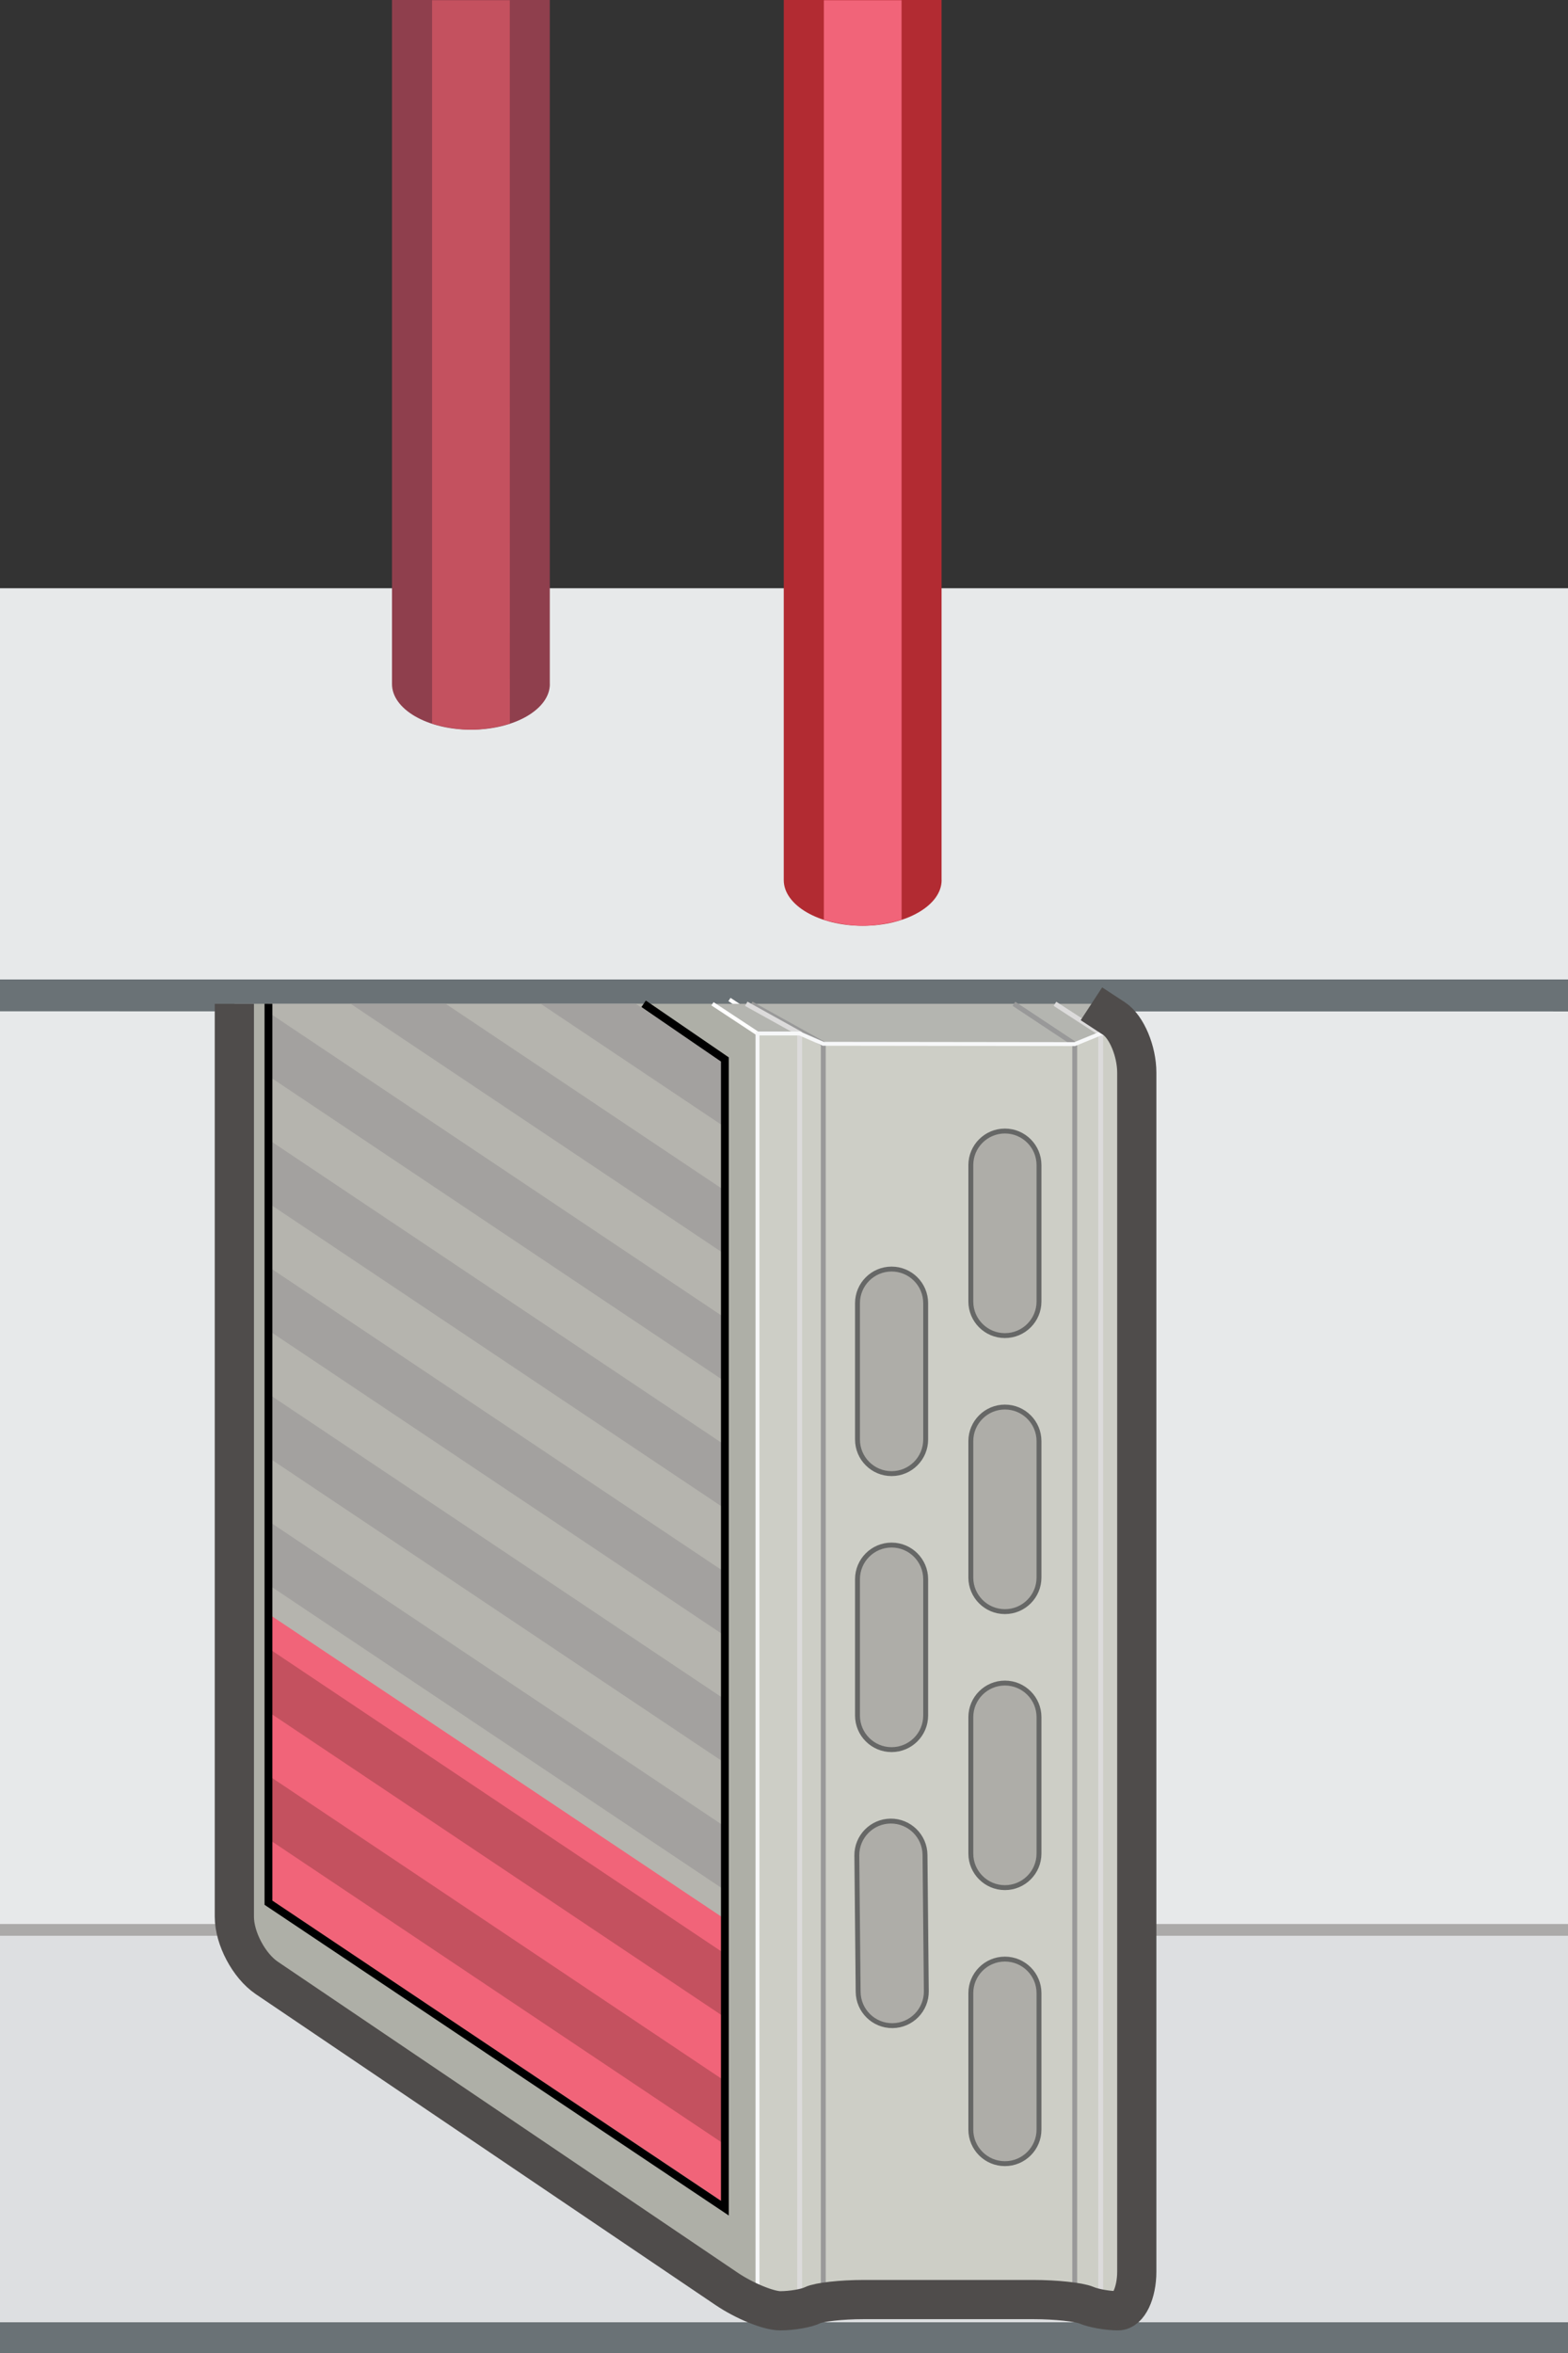 <?xml version="1.0" encoding="iso-8859-1"?>
<!-- Generator: Adobe Illustrator 17.0.0, SVG Export Plug-In . SVG Version: 6.00 Build 0)  -->
<!DOCTYPE svg PUBLIC "-//W3C//DTD SVG 1.1//EN" "http://www.w3.org/Graphics/SVG/1.1/DTD/svg11.dtd">
<svg version="1.1" xmlns="http://www.w3.org/2000/svg" xmlns:xlink="http://www.w3.org/1999/xlink" x="0px" y="0px" width="80px"
	 height="120px" viewBox="0 0 80 120" style="enable-background:new 0 0 80 120;" xml:space="preserve">
<rect x="0" y="0" width="80" height="120" fill="#333333" stroke="none"/>
<g id="Coils_x5F_Heating_x5F_2Way_x5F_Top_x5F_1">
	<g>
		<g>
			<g>
				<polygon style="fill:#E7E9EA;" points="0,100.04 80,100.061 80,50.061 0,50.04 				"/>
				<g>
					<polyline style="fill:#E7E9EA;" points="80,50 0,50 0,30 80,30 					"/>
					<polygon style="fill:#6A7276;" points="80,51.583 0,51.576 0,49.953 80,49.953 					"/>
					<g>
						<polyline style="fill:#DDDFE1;" points="80,118.494 0,118.494 0,98.494 80,98.494 						"/>
						<rect y="118.433" style="fill:#6A7276;" width="80" height="1.567"/>
					</g>
				</g>
			</g>
			<line style="fill:none;stroke:#ABAAA9;stroke-width:0.6;stroke-miterlimit:10;" x1="0" y1="98.422" x2="80" y2="98.422"/>
		</g>
		<g>
			
				<line style="fill:none;stroke:#FFFFFF;stroke-width:0.2;stroke-miterlimit:10;" x1="37.218" y1="50.973" x2="39.515" y2="52.486"/>
			<polygon style="fill:#CDCEC6;" points="58,117.846 56.089,117.846 54.764,117.274 42.034,117.274 40.89,117.846 38.726,117.846 
				38.726,52.706 58,52.706 			"/>
			<polygon style="fill:#AEAFA7;" points="11.957,51.192 11.957,99.752 38.725,117.846 38.725,52.706 36.352,51.192 			"/>
			<polygon style="fill:#B4B5B0;" points="36.352,51.192 38.726,52.706 40.799,52.706 42.004,53.232 54.833,53.248 56.158,52.706 
				58,52.706 55.686,51.192 			"/>
			
				<line style="fill:none;stroke:#FFFFFF;stroke-width:0.2;stroke-miterlimit:10;" x1="36.352" y1="51.192" x2="38.648" y2="52.706"/>
			<polyline style="fill:none;stroke:#999999;stroke-width:0.25;stroke-miterlimit:10;" points="38.33,51.192 42.004,53.232 
				42.004,116.853 			"/>
			<polyline style="fill:none;stroke:#DCDBDB;stroke-width:0.25;stroke-miterlimit:10;" points="53.824,51.192 56.158,52.706 
				56.158,117.41 			"/>
			<polyline style="fill:none;stroke:#999999;stroke-width:0.25;stroke-miterlimit:10;" points="51.731,51.192 54.833,53.248 
				54.833,116.883 			"/>
			<polyline style="fill:none;stroke:#DCDBDB;stroke-width:0.25;stroke-miterlimit:10;" points="38.074,51.192 40.799,52.706 
				40.799,117.485 			"/>
			<polygon style="fill:none;stroke:#F7F8F9;stroke-width:0.2;stroke-miterlimit:10;" points="57.845,117.846 55.934,117.846 
				54.608,117.274 41.878,117.274 40.734,117.846 38.648,117.846 38.648,52.706 40.799,52.706 42.004,53.232 54.833,53.248 
				56.158,52.706 57.845,52.706 			"/>
			<g>
				<path style="fill:#9B9A9A;" d="M43.716,94.646c-0.009-0.96,0.762-1.746,1.722-1.756l0,0c0.96-0.009,1.746,0.762,1.756,1.722
					l0.067,6.955c0.009,0.96-0.762,1.746-1.722,1.756l0,0c-0.96,0.009-1.746-0.762-1.756-1.722L43.716,94.646z"/>
				<path style="fill:#9B9A9A;" d="M43.75,80.553c0-0.96,0.779-1.739,1.739-1.739l0,0c0.96,0,1.739,0.779,1.739,1.739v6.955
					c0,0.96-0.779,1.739-1.739,1.739l0,0c-0.96,0-1.739-0.779-1.739-1.739V80.553z"/>
				<path style="fill:#9B9A9A;" d="M43.75,66.476c0-0.96,0.779-1.739,1.739-1.739l0,0c0.96,0,1.739,0.779,1.739,1.739v6.955
					c0,0.96-0.779,1.739-1.739,1.739l0,0c-0.96,0-1.739-0.779-1.739-1.739V66.476z"/>
				<path style="fill:#9B9A9A;" d="M49.532,101.667c0-0.96,0.779-1.739,1.739-1.739l0,0c0.96,0,1.739,0.779,1.739,1.739v6.955
					c0,0.96-0.779,1.739-1.739,1.739l0,0c-0.96,0-1.739-0.779-1.739-1.739V101.667z"/>
				<path style="fill:#9B9A9A;" d="M49.532,87.591c0-0.96,0.779-1.739,1.739-1.739l0,0c0.96,0,1.739,0.779,1.739,1.739v6.955
					c0,0.96-0.779,1.739-1.739,1.739l0,0c-0.96,0-1.739-0.779-1.739-1.739V87.591z"/>
				<path style="fill:#9B9A9A;" d="M49.532,73.514c0-0.96,0.779-1.739,1.739-1.739l0,0c0.96,0,1.739,0.779,1.739,1.739v6.955
					c0,0.96-0.779,1.739-1.739,1.739l0,0c-0.96,0-1.739-0.779-1.739-1.739V73.514z"/>
				<path style="fill:#9B9A9A;" d="M49.532,59.438c0-0.96,0.779-1.739,1.739-1.739l0,0c0.96,0,1.739,0.779,1.739,1.739v6.955
					c0,0.96-0.779,1.739-1.739,1.739l0,0c-0.96,0-1.739-0.779-1.739-1.739V59.438z"/>
			</g>
			<polygon style="fill:#B5B4AE;" points="32.838,51.192 36.984,54.031 36.984,112.614 13.697,97.036 13.697,51.192 			"/>
			<g>
				<linearGradient id="SVGID_1_" gradientUnits="userSpaceOnUse" x1="43.716" y1="98.089" x2="47.261" y2="98.089">
					<stop  offset="0.277" style="stop-color:#828386"/>
					<stop  offset="0.558" style="stop-color:#ADAFB2"/>
					<stop  offset="0.835" style="stop-color:#828386"/>
				</linearGradient>
				<path style="fill:url(#SVGID_1_);" d="M43.716,94.629c-0.009-0.96,0.762-1.746,1.722-1.756l0,0
					c0.96-0.009,1.746,0.762,1.756,1.722l0.067,6.955c0.009,0.96-0.762,1.746-1.722,1.756l0,0c-0.96,0.009-1.746-0.762-1.756-1.722
					L43.716,94.629z"/>
				<linearGradient id="SVGID_2_" gradientUnits="userSpaceOnUse" x1="43.75" y1="84.013" x2="47.227" y2="84.013">
					<stop  offset="0.277" style="stop-color:#828386"/>
					<stop  offset="0.558" style="stop-color:#ADAFB2"/>
					<stop  offset="0.835" style="stop-color:#828386"/>
				</linearGradient>
				<path style="fill:url(#SVGID_2_);" d="M43.75,80.535c0-0.96,0.779-1.739,1.739-1.739l0,0c0.96,0,1.739,0.779,1.739,1.739v6.955
					c0,0.96-0.779,1.739-1.739,1.739l0,0c-0.96,0-1.739-0.779-1.739-1.739V80.535z"/>
				<linearGradient id="SVGID_3_" gradientUnits="userSpaceOnUse" x1="43.75" y1="69.936" x2="47.227" y2="69.936">
					<stop  offset="0.277" style="stop-color:#828386"/>
					<stop  offset="0.558" style="stop-color:#ADAFB2"/>
					<stop  offset="0.835" style="stop-color:#828386"/>
				</linearGradient>
				<path style="fill:url(#SVGID_3_);" d="M43.75,66.459c0-0.96,0.779-1.739,1.739-1.739l0,0c0.96,0,1.739,0.779,1.739,1.739v6.955
					c0,0.96-0.779,1.739-1.739,1.739l0,0c-0.96,0-1.739-0.779-1.739-1.739V66.459z"/>
				<linearGradient id="SVGID_4_" gradientUnits="userSpaceOnUse" x1="49.532" y1="105.128" x2="53.01" y2="105.128">
					<stop  offset="0.277" style="stop-color:#828386"/>
					<stop  offset="0.558" style="stop-color:#ADAFB2"/>
					<stop  offset="0.835" style="stop-color:#828386"/>
				</linearGradient>
				<path style="fill:url(#SVGID_4_);" d="M49.532,101.65c0-0.96,0.779-1.739,1.739-1.739l0,0c0.96,0,1.739,0.779,1.739,1.739v6.955
					c0,0.96-0.779,1.739-1.739,1.739l0,0c-0.96,0-1.739-0.779-1.739-1.739V101.65z"/>
				<linearGradient id="SVGID_5_" gradientUnits="userSpaceOnUse" x1="49.532" y1="91.051" x2="53.01" y2="91.051">
					<stop  offset="0.277" style="stop-color:#828386"/>
					<stop  offset="0.558" style="stop-color:#ADAFB2"/>
					<stop  offset="0.835" style="stop-color:#828386"/>
				</linearGradient>
				<path style="fill:url(#SVGID_5_);" d="M49.532,87.573c0-0.96,0.779-1.739,1.739-1.739l0,0c0.96,0,1.739,0.779,1.739,1.739v6.955
					c0,0.96-0.779,1.739-1.739,1.739l0,0c-0.96,0-1.739-0.779-1.739-1.739V87.573z"/>
				<linearGradient id="SVGID_6_" gradientUnits="userSpaceOnUse" x1="49.532" y1="76.975" x2="53.01" y2="76.975">
					<stop  offset="0.277" style="stop-color:#828386"/>
					<stop  offset="0.558" style="stop-color:#ADAFB2"/>
					<stop  offset="0.835" style="stop-color:#828386"/>
				</linearGradient>
				<path style="fill:url(#SVGID_6_);" d="M49.532,73.497c0-0.96,0.779-1.739,1.739-1.739l0,0c0.96,0,1.739,0.779,1.739,1.739v6.955
					c0,0.96-0.779,1.739-1.739,1.739l0,0c-0.96,0-1.739-0.779-1.739-1.739V73.497z"/>
				<linearGradient id="SVGID_7_" gradientUnits="userSpaceOnUse" x1="49.532" y1="62.898" x2="53.01" y2="62.898">
					<stop  offset="0.277" style="stop-color:#828386"/>
					<stop  offset="0.558" style="stop-color:#ADAFB2"/>
					<stop  offset="0.835" style="stop-color:#828386"/>
				</linearGradient>
				<path style="fill:url(#SVGID_7_);" d="M49.532,59.42c0-0.96,0.779-1.739,1.739-1.739l0,0c0.96,0,1.739,0.779,1.739,1.739v6.955
					c0,0.96-0.779,1.739-1.739,1.739l0,0c-0.96,0-1.739-0.779-1.739-1.739V59.42z"/>
			</g>
			<g>
				<path style="fill:#AEADA8;stroke:#666766;stroke-width:0.25;stroke-miterlimit:10;" d="M43.716,94.629
					c-0.009-0.96,0.762-1.746,1.722-1.756l0,0c0.96-0.009,1.746,0.762,1.756,1.722l0.067,6.955c0.009,0.96-0.762,1.746-1.722,1.756
					l0,0c-0.96,0.009-1.746-0.762-1.756-1.722L43.716,94.629z"/>
				<path style="fill:#AEADA8;stroke:#666766;stroke-width:0.25;stroke-miterlimit:10;" d="M43.75,80.535
					c0-0.96,0.779-1.739,1.739-1.739l0,0c0.96,0,1.739,0.779,1.739,1.739v6.955c0,0.96-0.779,1.739-1.739,1.739l0,0
					c-0.96,0-1.739-0.779-1.739-1.739V80.535z"/>
				<path style="fill:#AEADA8;stroke:#666766;stroke-width:0.25;stroke-miterlimit:10;" d="M43.75,66.459
					c0-0.96,0.779-1.739,1.739-1.739l0,0c0.96,0,1.739,0.779,1.739,1.739v6.955c0,0.96-0.779,1.739-1.739,1.739l0,0
					c-0.96,0-1.739-0.779-1.739-1.739V66.459z"/>
				<path style="fill:#AEADA8;stroke:#666766;stroke-width:0.25;stroke-miterlimit:10;" d="M49.532,101.65
					c0-0.96,0.779-1.739,1.739-1.739l0,0c0.96,0,1.739,0.779,1.739,1.739v6.955c0,0.96-0.779,1.739-1.739,1.739l0,0
					c-0.96,0-1.739-0.779-1.739-1.739V101.65z"/>
				<path style="fill:#AEADA8;stroke:#666766;stroke-width:0.25;stroke-miterlimit:10;" d="M49.532,87.573
					c0-0.96,0.779-1.739,1.739-1.739l0,0c0.96,0,1.739,0.779,1.739,1.739v6.955c0,0.96-0.779,1.739-1.739,1.739l0,0
					c-0.96,0-1.739-0.779-1.739-1.739V87.573z"/>
				<path style="fill:#AEADA8;stroke:#666766;stroke-width:0.25;stroke-miterlimit:10;" d="M49.532,73.497
					c0-0.96,0.779-1.739,1.739-1.739l0,0c0.96,0,1.739,0.779,1.739,1.739v6.955c0,0.96-0.779,1.739-1.739,1.739l0,0
					c-0.96,0-1.739-0.779-1.739-1.739V73.497z"/>
				<path style="fill:#AEADA8;stroke:#666766;stroke-width:0.25;stroke-miterlimit:10;" d="M49.532,59.42
					c0-0.96,0.779-1.739,1.739-1.739l0,0c0.96,0,1.739,0.779,1.739,1.739v6.955c0,0.96-0.779,1.739-1.739,1.739l0,0
					c-0.96,0-1.739-0.779-1.739-1.739V59.42z"/>
			</g>
			<path style="fill:none;stroke:#4F4C4B;stroke-width:2;stroke-miterlimit:10;" d="M55.685,51.192c0,0,0.521,0.341,1.157,0.757
				c0.636,0.416,1.157,1.657,1.157,2.757v61.141c0,1.1-0.43,2-0.955,2s-1.254-0.129-1.618-0.286
				c-0.364-0.157-1.563-0.286-2.663-0.286h-8.73c-1.1,0-2.257,0.129-2.572,0.286c-0.315,0.157-1.059,0.286-1.654,0.286
				s-1.828-0.504-2.739-1.12l-23.454-15.854c-0.911-0.616-1.657-2.02-1.657-3.12v-46.56"/>
			<polygon style="fill:#F16479;" points="36.984,112.374 13.697,96.813 13.697,82.307 36.984,97.867 			"/>
			<g>
				<polygon style="fill:#C4515F;" points="36.984,109.371 13.697,93.793 13.697,90.55 36.984,106.127 				"/>
				<g>
					<polygon style="fill:#C4515F;" points="36.984,102.884 13.697,87.307 13.697,84.063 36.984,99.641 					"/>
				</g>
				<polygon style="fill:#A3A19F;" points="36.984,96.398 13.697,80.82 13.697,77.577 36.984,93.154 				"/>
				<polygon style="fill:#A3A19F;" points="36.985,89.911 13.697,74.334 13.698,71.09 36.985,86.668 				"/>
				<g>
					<polygon style="fill:#A3A19F;" points="36.985,83.425 13.698,67.847 13.698,64.604 36.985,80.181 					"/>
				</g>
				<polygon style="fill:#A3A19F;" points="36.985,76.938 13.698,61.361 13.698,58.117 36.985,73.695 				"/>
				<polygon style="fill:#A3A19F;" points="36.985,70.452 13.698,54.874 13.698,51.631 36.985,67.208 				"/>
				<g>
					<polygon style="fill:#A3A19F;" points="36.985,63.965 17.891,51.192 22.739,51.192 36.985,60.722 					"/>
				</g>
				<polygon style="fill:#A3A19F;" points="36.985,57.479 27.587,51.192 32.436,51.192 36.985,54.235 				"/>
			</g>
			<polyline style="fill:none;stroke:#000000;stroke-width:0.4;stroke-miterlimit:10;" points="13.697,51.192 13.697,97.036 
				36.984,112.614 36.984,54.031 32.838,51.192 			"/>
		</g>
	</g>
	<g>
		<path style="fill:#8F3F4D;" d="M28.054,34.884c0,1.287-1.803,2.33-4.027,2.33S20,36.171,20,34.884V0l8.051,0v34.884H28.054z"/>
		<g>
			<path style="fill:#C4515F;" d="M22.045,0.012l3.965,0l0.002,36.891c0,0-0.966,0.31-1.985,0.31c-1.018,0-1.982-0.31-1.982-0.31
				L22.045,0.012z"/>
		</g>
	</g>
	<path style="fill:#B22B32;" d="M48.042,44.884c0,1.287-1.803,2.33-4.027,2.33s-4.027-1.043-4.027-2.33V0l8.051,0v44.884H48.042z"/>
	<g>
		<path style="fill:#F16479;" d="M42.033,0.012l3.965,0l0.002,46.891c0,0-0.966,0.31-1.985,0.31s-1.982-0.309-1.982-0.309
			L42.033,0.012z"/>
	</g>
</g>
<g id="Layer_1">
</g>
</svg>
